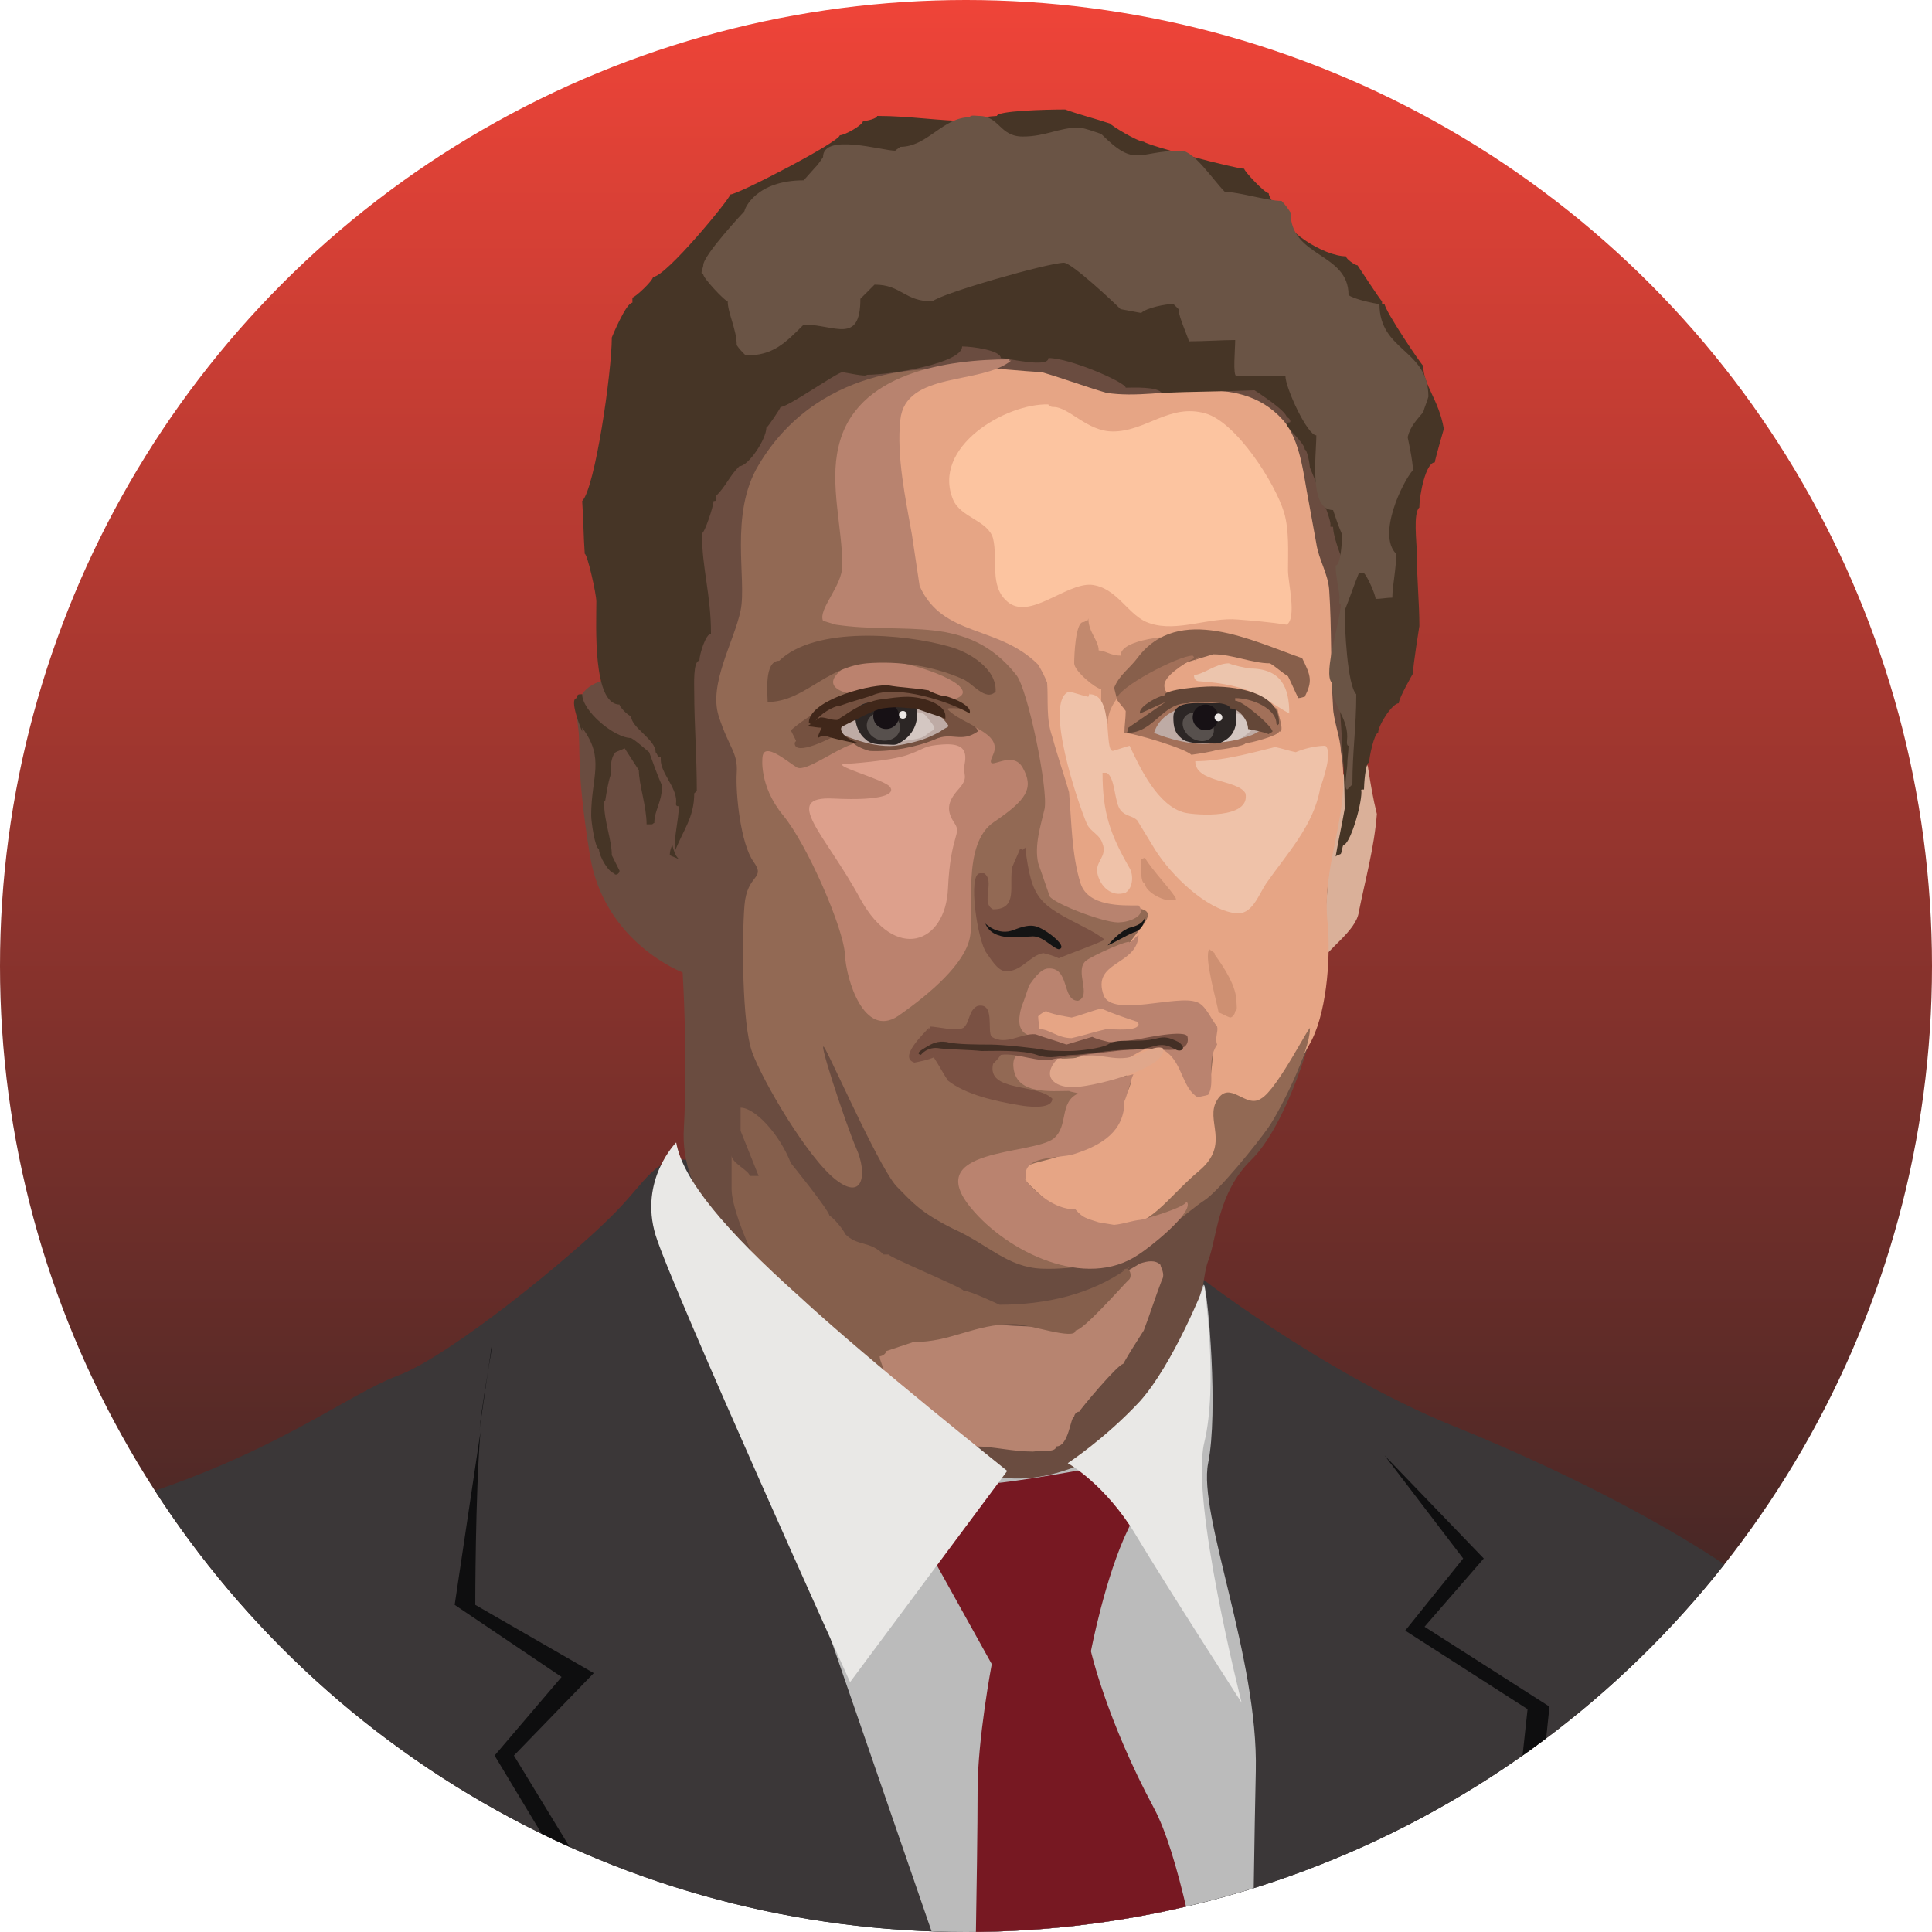 <?xml version="1.0" encoding="utf-8"?>
<!-- Generator: Adobe Illustrator 19.1.0, SVG Export Plug-In . SVG Version: 6.00 Build 0)  -->
<svg version="1.1" id="Layer_1" xmlns="http://www.w3.org/2000/svg" xmlns:xlink="http://www.w3.org/1999/xlink" x="0px" y="0px"
	 viewBox="0 0 150 150" style="enable-background:new 0 0 150 150;" xml:space="preserve">
<style type="text/css">
	.st0{clip-path:url(#SVGID_3_);}
	.st1{fill-rule:evenodd;clip-rule:evenodd;fill:#DAB099;}
	.st2{fill-rule:evenodd;clip-rule:evenodd;fill:#3B3738;}
	.st3{fill-rule:evenodd;clip-rule:evenodd;fill:#6A4C40;}
	.st4{fill-rule:evenodd;clip-rule:evenodd;fill:#C28166;}
	.st5{fill-rule:evenodd;clip-rule:evenodd;fill:#E6A585;}
	.st6{fill-rule:evenodd;clip-rule:evenodd;fill:#926954;}
	.st7{fill-rule:evenodd;clip-rule:evenodd;fill:#BB826E;}
	.st8{fill-rule:evenodd;clip-rule:evenodd;fill:#7A5143;}
	.st9{fill-rule:evenodd;clip-rule:evenodd;fill:#DDA08C;}
	.st10{fill-rule:evenodd;clip-rule:evenodd;fill:#141414;}
	.st11{fill-rule:evenodd;clip-rule:evenodd;fill:#C2896E;}
	.st12{fill-rule:evenodd;clip-rule:evenodd;fill:#FCC4A0;}
	.st13{fill-rule:evenodd;clip-rule:evenodd;fill:#704F3E;}
	.st14{fill-rule:evenodd;clip-rule:evenodd;fill:#875F4B;}
	.st15{fill-rule:evenodd;clip-rule:evenodd;fill:#EFC2A9;}
	.st16{fill-rule:evenodd;clip-rule:evenodd;fill:#ECC5AD;}
	.st17{fill-rule:evenodd;clip-rule:evenodd;fill:#755140;}
	.st18{fill-rule:evenodd;clip-rule:evenodd;fill:#BA836F;}
	.st19{fill-rule:evenodd;clip-rule:evenodd;fill:#B8836F;}
	.st20{fill-rule:evenodd;clip-rule:evenodd;fill:#E0A78B;}
	.st21{fill-rule:evenodd;clip-rule:evenodd;fill:#B78470;}
	.st22{fill-rule:evenodd;clip-rule:evenodd;fill:#432F25;}
	.st23{fill-rule:evenodd;clip-rule:evenodd;fill:#855F4C;}
	.st24{fill-rule:evenodd;clip-rule:evenodd;fill:#463526;}
	.st25{fill-rule:evenodd;clip-rule:evenodd;fill:#6A5445;}
	.st26{fill-rule:evenodd;clip-rule:evenodd;fill:#BEABA5;}
	.st27{fill-rule:evenodd;clip-rule:evenodd;fill:#D4C7C2;}
	.st28{fill-rule:evenodd;clip-rule:evenodd;fill:#2C2625;}
	.st29{fill-rule:evenodd;clip-rule:evenodd;fill:#A27059;}
	.st30{fill-rule:evenodd;clip-rule:evenodd;fill:#57504D;}
	.st31{fill-rule:evenodd;clip-rule:evenodd;fill:#171115;}
	.st32{fill-rule:evenodd;clip-rule:evenodd;fill:#EDE8E6;}
	.st33{fill-rule:evenodd;clip-rule:evenodd;fill:#40271A;}
	.st34{fill-rule:evenodd;clip-rule:evenodd;fill:#644738;}
	.st35{fill-rule:evenodd;clip-rule:evenodd;fill:#CE9072;}
	.st36{fill-rule:evenodd;clip-rule:evenodd;fill:#BBBBBB;}
	.st37{fill-rule:evenodd;clip-rule:evenodd;fill:#771822;}
	.st38{fill-rule:evenodd;clip-rule:evenodd;fill:#E9E8E6;}
	.st39{fill-rule:evenodd;clip-rule:evenodd;fill:#0E0E0F;}
</style>
<g>
	<defs>
		<circle id="SVGID_1_" cx="75" cy="75" r="75"/>
	</defs>
	<linearGradient id="SVGID_2_" gradientUnits="userSpaceOnUse" x1="75" y1="150" x2="75" y2="9.094947e-13">
		<stop  offset="0" style="stop-color:#212121"/>
		<stop  offset="1" style="stop-color:#EF4438"/>
	</linearGradient>
	<use xlink:href="#SVGID_1_"  style="overflow:visible;fill:url(#SVGID_2_);"/>
	<clipPath id="SVGID_3_">
		<use xlink:href="#SVGID_1_"  style="overflow:visible;"/>
	</clipPath>
	<g id="Shape_847_7_" class="st0">
		<g>
			<path class="st1" d="M102.4,74.8c-0.1,0.1-0.1,0.3-0.1,0.4L102.4,74.8z M106.2,59.5c0,0-0.6-1.2-0.6-1.2
				c-2.1,0.7-2.9,10.5-3,12.8c0,1.2-0.1,2.3-0.1,3.5l0,0.2c0.5-1.1,2.8-2.5,3-4c0.5-2.5,1.2-5,1.4-7.6
				C106.6,62,106.4,60.8,106.2,59.5z"/>
		</g>
	</g>
	<g id="Shape_740_7_" class="st0">
		<g>
			<path class="st2" d="M140.9,143c-2.1-9-0.8-17-5-20.1c-4.2-3.2-12.7-8-23.1-12.2c-10.3-4.2-20.1-11.9-20.1-11.9s-36-8.2-39-8.7
				c-2.9-0.5-3.4,1.6-6.4,4.5c-2.9,2.9-12.2,10.6-16.4,12.2c-4.2,1.6-9.5,6.1-21.5,9.8c-11.9,3.7-11.4,59.4-11.4,59.4h145.8
				C143.9,175.9,143.1,152,140.9,143z"/>
		</g>
	</g>
	<g id="Shape_510_7_" class="st0">
		<g>
			<path class="st3" d="M104.2,28.6c-0.4-3.3-13.7-6.4-14.5-7.2c-0.8-0.8-13.5-2-15.1-1.9c-1.6,0.1-7.1,2-9.7,3.4
				C62.2,24.3,55.2,31,52.1,35C49,39,49.9,48,50,49.5c0.1,1.5-1.3,2.7-3.4,3.4c-2,0.7-1.9,2.3-1.7,3.7c0.2,1.4-0.2,3,0.9,9.8
				s7.2,9.1,7.2,9.1s0.4,6.4,0.1,12c-0.4,5.7,4.4,9.5,6.8,12s13,13.5,17.7,15.9c4.7,2.4,10.2-3.6,12.9-6.2c2.7-2.6,2.6-9.5,3.3-11.3
				c0.7-1.8,0.7-5.3,3.4-7.9c2.7-2.7,4.9-9.9,5.1-12c0.2-2.1,0.7-8.1,0.9-10.7c0.2-2.6,1.1-4.5,1.1-8s0.2-17.7,0.2-17.7
				S104.6,31.9,104.2,28.6z"/>
		</g>
	</g>
	<g id="Shape_514_7_" class="st0">
		<g>
			<path class="st4" d="M90.2,31.7c0,0-0.1,0-0.1,0c-1.2-0.1-2.4,0-3.7,0C87.2,32.2,88.8,31.9,90.2,31.7z M95.4,30.7
				c0,0-1.7,0.7-3.4,1c0.1,0,0.2,0,0.3,0.1C93.7,32.2,95.4,30.7,95.4,30.7z M91.9,31.7c-0.5-0.1-1.1,0-1.7,0.1
				C90.7,31.8,91.3,31.7,91.9,31.7z M86.4,31.8c-0.1,0-0.1-0.1-0.2-0.1c-0.5-0.5-2.9-1.1-5.2-1.5c0.5,0.2,1,0.5,1.6,0.8
				C84,31.6,85.2,31.8,86.4,31.8z M94.4,80.6c-0.2-1.6-1.3-1.7-2.7-2.5c-1.4-0.8-3.1,0.1-5.6-0.4c-2.4-0.5-1.7-2-0.4-2.9
				c1.2-0.9,1.3-1.4,2.9-3.2s-0.4-1.1-1.9-1.1s-3.2,0.1-3.4-1.5c-0.2-1.6-3-15-3.3-17.5c-0.3-2.5-5.8-3.4-8-3.7s-2.5-1.3-1.8-2.8
				c0.8-1.5-0.6-3.7-0.8-5c-0.2-1.4,0.8-6.1,1.2-7.5c0-0.1,0.1-0.2,0.1-0.2c-2.8-0.1-5.7-0.4-5.8,0c-0.2,0.8-3,3.6-2.8,4.6
				c0.1,1-2.9,6-2.8,7.2c0.1,1.1-1.9,6-1.7,8.2c0.3,2.2,0.4,6.4,0.5,8c0.1,1.7,2.5,9.3,3.3,10.6c0.8,1.3-2.6,7.1-1.9,7.5
				c0.7,0.4,1.8,4,1.8,4s2.4-3.9,3.3-3.5c0.8,0.4,13.1,17.5,14,17.7s2.3,1.5,2.3,1.5l-0.7-1.7c0,0-0.4-1.9,0.2-2.3
				c0.6-0.4-0.1-1.1-0.1-1.1s-1.1-1.5-0.8-2.3c0.3-0.8,0.9-1.1,0.9-1.1s1.1-0.4,1.9-0.6c0.8-0.2,2.1,0.1,2.8-0.3s0.3-1,0.5-1.9
				c0.2-0.9,0.2-2.6,0.2-2.6s-2.3,0.2-3,0c-0.8-0.2-1.5-0.7-1.5-1.2c0-0.5,3.2-0.9,4.6-1.1s2,0,3.9-0.4c1.9-0.3,2.3,2,3.3,2.9
				c1,0.9,0.8,0.7,0.7-0.3C93.6,83,94.6,82.2,94.4,80.6z M76.5,29.8c-0.1-0.3,2.1-0.1,4.4,0.4c-2-1-3.2-1.6-3.2-1.6s-2.5,2.5-3.8,2
				c-1.2-0.5-2.6,0.5-3.2,1.7C74.2,32.3,77.5,32,76.5,29.8z"/>
		</g>
	</g>
	<g id="Shape_715_7_" class="st0">
		<g>
			<path class="st5" d="M104.1,58.3c0-0.9-0.6-2.5-0.6-3.4c-0.2-3-0.1-6.1-0.3-9.1c-0.1-1.3-0.8-2.3-1-3.6c-0.2-1.1-0.4-2.2-0.6-3.3
				c-0.4-2-0.6-4.7-2-6.3c-3.6-4-9.2-1.4-13.7-2.1c-1.7-0.5-3.3-1.1-5-1.6c-1.7-0.1-3.5-0.3-5.2-0.4c0,0.1,0.1,0.1,0.1,0.2l-0.6,0.3
				c-9.3,1.5-6.9,6.7-5.9,13.4c0.2,1.1-0.5,3.7-0.2,4.5c1.2,2.7,7.4,2.2,9.9,5.3c1.6,2,2.7,5.3,2.8,7.7c0.2,1.5,0.5,3.1,0.7,4.6
				c0.1,1.1,0.1,2.3,0.2,3.4c0.7,1.9,1.9,2,3.3,3.1c0.2,0.3,0.3,0.6,0.5,0.9c0,1.6-2.4,2.2-2.4,3.9c0.5,0.8,0.9,2.2,1.8,2.6
				c1.6,0.8,6.6-1,6.6,2c-1.4,0.2-2.9,0.4-4.3,0.6c-1.9,0.3-3.7,1-5.6,1c-1.5,2.2-0.1,2.6,2.2,2.6c-0.2,0.4-0.3,0.8-0.5,1.3
				c0,1.2,0.9,1.6-0.1,2.6c-0.6,0-4.8,1.7-4.8,2.1c-0.9,0.9,1,2.8,1.7,3.1c3.3,1.7,1.2,3.8,6.6,2.5c2.6-0.7,7.1-3.7,7.4-6.5
				c0-0.9,0.1-1.8,0.1-2.7c-0.2-0.3-0.3-0.6-0.5-0.9c0-0.1,0-0.3,0-0.4c1.1-1.5,1.8-0.1,2.7,0.4c2.5,0,3.2-3.2,4.2-4.9
				c1.4-2.3,1.7-6.7,1.5-9.3C102.5,67,105,63.2,104.1,58.3z"/>
		</g>
	</g>
	<g id="Shape_511_7_" class="st0">
		<g>
			<path class="st6" d="M97.9,85.3c-1.2,0.8-2.4-1.5-3.4,0.1c-1,1.6,1.1,3.4-1.4,5.5s-3.9,4.6-6.5,4.3c-2.6-0.3-3.7-0.4-5.8-2.4
				c-2.1-1.9-2.1-2.1,0.3-2.7c2.4-0.6,5-1.9,5.4-3.3s2.3-3.2,0.6-3.4c-1.7-0.3,2.6-3.3,3.4-2.3c0.9,1,3.4,4.5,3.5,2.5
				c0.2-2,0.7-4.2-1.3-5.4c-2-1.2-5.9,1.4-7.1-0.8c-1.1-2.2,1.3-2.7,2-4s2.8-2.8,0.4-2.9c-2.4-0.1-4-0.6-4.7-2.4s-1.2-7.1-1.5-8.6
				c-0.3-1.5-0.8-3.6-1.1-5.7s-1.5-2.8-3.5-3.9s-6.8-1.6-9.6-1.5c-2.8,0.1-3.2,0.1-2.4-3c0.8-3.1,0.1-7,0-8.6
				c-0.1-1.6,1-4.1,2.6-5.5c1.6-1.4,5.7-2.6,5.7-2.6s-9.6-1-14.6,7.4c-2.3,3.8-0.9,8.9-1.4,11.3c-0.5,2.4-2.5,5.7-1.7,8.2
				c0.8,2.5,1.5,2.8,1.4,4.4c-0.1,1.6,0.3,5.5,1.3,6.9s-0.5,0.9-0.7,3.4c-0.2,2.5-0.2,9.2,0.6,11.4c0.8,2.2,4.3,8.2,6.5,9.9
				c2.2,1.7,2.4-0.6,1.6-2.4c-0.8-1.8-3.3-9.4-2.4-7.7c0.9,1.7,4.4,9.6,5.6,10.7c1.1,1.1,1.7,1.9,4.3,3.2c2.7,1.2,4.2,3,6.9,3.1
				c2.6,0.1,5.7-0.6,6.9-1.1c1.2-0.5,4.6-3.5,5.7-4.2s4.1-4.4,5-5.7s3.2-5.9,3.2-7.6C101.9,79.1,99.2,84.6,97.9,85.3z"/>
		</g>
	</g>
	<g id="Shape_512_7_" class="st0">
		<g>
			<path class="st7" d="M79.4,59.6c-0.9-1.6-3.1,0.7-2.3-1s-2.2-2.3-3.6-3.3c-1.4-1,2-0.8,1.1-1.9c-0.8-1.1-6.7-3-8.7-1.8
				c-1.9,1.2-1.4,2,0.3,2.3s1.3,3.4-0.1,3.9c-1.4,0.5-3.5,2.1-4.2,1.8c-0.7-0.4-2.6-2.1-2.7-0.8c0,0-0.3,2.2,1.6,4.5
				c1.9,2.3,4.7,8.8,4.8,10.8s1.5,6.5,4.1,4.8c2.6-1.8,5.2-4.1,5.6-6.1s-0.7-7.3,1.9-9C79.7,62.1,80.3,61.2,79.4,59.6z"/>
		</g>
	</g>
	<g id="Shape_713_7_" class="st0">
		<g>
			<path class="st8" d="M84.2,72c-3.5-1.8-4.1-2.1-4.6-6.2c-0.1,0.1-0.1,0.1-0.2,0.2c0-0.1,0-0.1-0.2-0.1c-0.2,0.5-0.4,0.9-0.6,1.4
				c-0.3,1.4,0.5,3.3-1.5,3.3c-1-0.5,0.2-2.2-0.7-2.8c-0.1,0-0.2,0-0.3,0c-1,0-0.2,5.3,0.5,6.2c0.3,0.4,0.8,1.3,1.4,1.4
				c1.3,0.1,1.9-1.2,3-1.4c0.4,0.1,0.8,0.2,1.2,0.4c1.2-0.5,2.4-0.9,3.5-1.4c0,0,0-0.1,0-0.1C85.3,72.6,84.8,72.3,84.2,72z"/>
		</g>
	</g>
	<g id="Shape_513_7_" class="st0">
		<g>
			<path class="st9" d="M73.2,57.8c-1.5,0.1-1.3,0.3-2.7,0.8c-1.4,0.5-4.7,0.7-4.7,0.7c-1.8,0,2.9,1.2,3.3,1.8
				c0.4,0.5-0.4,1.1-4.4,0.9c-4.1-0.2-0.6,2.8,2.1,7.8c2.7,4.9,6.6,3.5,6.8-0.8c0.2-4.3,1.1-4.2,0.5-5.1c-0.6-0.9-0.6-1.6,0.3-2.6
				c0.9-1,0.3-1.1,0.5-2C75.1,58.2,74.7,57.7,73.2,57.8z"/>
		</g>
	</g>
	<g id="Shape_515_7_" class="st0">
		<g>
			<path class="st10" d="M81.2,72.3c-0.8-0.5-1.2-0.6-2.5-0.1c-1.2,0.5-2.2-0.5-2.2-0.5c0.6,1.5,2.9,1,3.7,1c0.8,0,1.5,0.9,2,1
				C82.8,73.6,82,72.8,81.2,72.3z"/>
		</g>
	</g>
	<g id="Shape_738_7_" class="st0">
		<g>
			<path class="st11" d="M87,50.9c-0.8,0-1.2-0.4-1.7-0.4c0-0.8-0.8-1.4-0.8-2.5c0,0.1-0.1,0.2-0.1,0.3c0-0.3-0.1,0-0.3,0
				c-0.6,0-0.7,2.6-0.7,3.2c0,0.6,1.7,2,2.1,2v2.8c0.2,0,0.4-0.1,0.5-0.1c0-2,2.1-3.1,2.1-3.7c0.3,0,1.6-1.2,1.6-1.5
				c0.5,0,2.5-1.2,2.5-1.6C91,49.3,87,49.6,87,50.9z"/>
		</g>
	</g>
	<g id="Shape_516_7_" class="st0">
		<g>
			<path class="st10" d="M88.9,71.2c-0.1,0.3-0.3,0.6-1.1,0.8c-0.8,0.2-1.8,1.4-1.8,1.4c0.5-0.2,1.3-0.7,2-1
				C88.9,72.2,89,70.9,88.9,71.2z"/>
		</g>
	</g>
	<g id="Shape_714_7_" class="st0">
		<g>
			<path class="st12" d="M100,44.3c0-1.5,0.1-3.1-0.3-4.5c-0.7-2.3-3.7-7-6.1-7.7c-2.8-0.8-4.6,1.4-7.2,1.4c-2,0-3.4-1.9-4.6-1.9
				c-0.1,0-0.2,0-0.3-0.1c0,0-0.1,0-0.1-0.1c-3.3-0.1-9.1,3.3-7.4,7.4c0.6,1.4,2.7,1.6,3.1,3c0.4,1.7-0.3,3.7,1.1,4.9
				c1.7,1.5,4.5-1.4,6.5-1.3c2.1,0.2,2.9,2.5,4.6,3c2.1,0.7,4.6-0.5,6.8-0.3c1.3,0.1,2.5,0.2,3.8,0.4C100.7,48,100,45.2,100,44.3z"
				/>
		</g>
	</g>
	<g id="Shape_716_7_" class="st0">
		<g>
			<path class="st13" d="M73.7,50.2c-3.5-1-10.4-1.6-13.2,1.1c0,0.1,0,0.1,0,0.2c0-0.1,0-0.1,0-0.2c-1.2,0-0.9,2.6-0.9,3.2
				c2.8,0,4.5-2.7,7.7-3c2.5-0.2,5.1,0.2,7.4,1.2c0.8,0.3,1.8,1.8,2.6,1C77.4,51.9,75.2,50.6,73.7,50.2z"/>
		</g>
	</g>
	<g id="Shape_717_7_" class="st0">
		<g>
			<path class="st14" d="M101.1,51.1c-3.8-1.3-9.6-4.3-12.8,0c-0.6,0.8-1.4,1.3-1.8,2.3l0.2,0.8c1.8-0.9,3.7-1.9,5.5-2.8
				c0.7-0.2,1.3-0.4,2-0.6c1.5,0,3,0.7,4.4,0.7c0.5,0.3,0.9,0.7,1.4,1c0.3,0.6,0.5,1.1,0.8,1.7c0.2,0,0.4-0.1,0.5-0.1
				C101.9,52.9,101.8,52.5,101.1,51.1z"/>
		</g>
	</g>
	<g id="Shape_718_7_" class="st0">
		<g>
			<path class="st15" d="M102.9,57.9c-0.7,0-1.6,0.2-2.3,0.5c-0.5-0.1-1.1-0.3-1.6-0.4c-2,0.5-4.2,1.1-6.2,1.1
				c0,1.7,3.3,1.4,3.9,2.5c0.4,2-3.8,1.7-4.7,1.5c-2.1-0.5-3.5-3.5-4.3-5.2c-0.4,0.1-0.9,0.3-1.3,0.4c-0.7,0,0.1-4.4-1.8-4.4
				c0,0,0-0.1,0-0.1c0,0.1-0.1,0.2-0.1,0.3c-0.5-0.1-1-0.3-1.5-0.4c-2,0.7,0.7,8.7,1.4,10.3c0.3,0.6,1,0.8,1.2,1.5
				c0.4,1-0.6,1.4-0.4,2.3c0.2,1,1.1,1.9,2.2,1.5c0.6-0.4,0.6-1.4,0.3-1.9c-1.5-2.6-2.1-4.3-2.1-7.4c0.1,0,0.2,0,0.3,0
				c0.7,0.3,0.6,2.3,1.1,2.9c0.4,0.5,0.9,0.4,1.3,0.8c0.5,0.8,0.9,1.5,1.4,2.3c1.2,1.9,3.9,4.6,6.2,4.9c1.3,0.2,1.8-1.4,2.4-2.3
				c1.6-2.3,3.7-4.5,4.2-7.4C102.7,60.6,103.5,58.4,102.9,57.9z"/>
		</g>
	</g>
	<g id="Shape_719_7_" class="st0">
		<g>
			<path class="st16" d="M95.4,51.5C95.4,51.5,95.4,51.5,95.4,51.5C95.4,51.5,95.4,51.5,95.4,51.5L95.4,51.5z M97,51.9
				c-0.5-0.1-1.1-0.2-1.6-0.4c-1,0-2,0.9-2.7,0.9c0,0.4,0.2,0.5,0.5,0.5c1.5,0.1,3.5,0.4,4.9,1.3c0.7,0.4,1.3,0.8,2,1.2
				C100.1,53.4,99.5,51.9,97,51.9z"/>
		</g>
	</g>
	<g id="Shape_720_7_" class="st0">
		<g>
			<path class="st17" d="M73.6,55.1c-0.3-0.3,1.8,0.1,1.4-0.2c-0.8-0.5-2-0.9-2.8-1c-3.7-0.7-7.8,0.2-10.8,2.8c0,0,0,0,0.4,0.8
				c0,0.1-0.1,0.1-0.1,0.2c0,1.1,3-0.5,3.2-0.6c0.1,0,0.1-0.1,0.2-0.1c0.1,0,0.1,0,0.2,0h0c0.8,0.4,0.8,0.9,2.2,1.3
				c1.6,0.1,3.7-0.3,5.1-0.9c1.3-0.6,2,0.3,3.3-0.6C76,56.3,74.5,56,73.6,55.1z"/>
		</g>
	</g>
	<g id="Shape_721_7_" class="st0">
		<g>
			<path class="st18" d="M94.5,79.7c-0.5-0.6-0.9-1.7-1.6-1.9c-1.5-0.6-6.5,1.2-7.2-0.5c-1-2.7,2.6-2.3,2.7-4.7
				c-0.1,0-0.6,0.6-0.7,0.6c0.2-0.4-2.9,1-3.4,1.4c-0.9,0.8,0.5,2.7-0.6,3.1c-1.3,0-0.6-2.7-2.4-2.5c-0.6,0.1-1.1,0.9-1.4,1.3
				c-0.2,0.6-0.4,1.2-0.6,1.7c-0.9,3.3,2.2,1.7,3,3.3c0,0.9-4-1.1-3.6,1.5c0.3,2,2.9,1.7,4.3,1.7c0.2,0.1,0.5,0.1,0.7,0.2
				c-1.5,0.7-0.7,2.5-1.9,3.5c-1.7,1.3-10.3,0.7-6.4,5.4c2.8,3.4,8.9,6.4,13,3.6c0.8-0.5,4.1-3.1,3.8-4l-0.1-0.1
				c0,0.4-3,1.3-3.5,1.4c-0.9,0.1-1.2,0.3-2.1,0.4c0,0-0.6-0.1-1.2-0.2c-0.9-0.3-1.2-0.3-1.8-1c-2.6,0-4.6-3.3-3.8-2.2
				c-0.6-2.1,2.5-1.7,3.7-2.1c2.2-0.7,3.9-1.8,3.9-4.1c0.2-0.4,0.5-1.7,0.7-2.1c-1.4,0.4-5.7,1-6.1,0c-0.6-2.5,4.4-0.9,4.8-0.9
				c1.4-0.3,2.5-1.9,3.9-0.8c1.2,0.9,1.2,2.8,2.4,3.5c0.3-0.1,0.5-0.1,0.8-0.2c0.6-0.9-0.2-2.6,0.7-3.9
				C94.3,80.6,94.6,80.1,94.5,79.7z"/>
		</g>
	</g>
	<g id="Shape_722_7_" class="st0">
		<g>
			<path class="st19" d="M88.4,70.3c-1.3,0-3.9,0.1-4.5-1.7c-0.7-2.2-0.7-4.8-0.9-7.1c-0.4-1.4-0.9-2.8-1.3-4.3
				c-0.5-1.4-0.3-2.8-0.4-4.2c-0.2-0.5-0.4-0.9-0.7-1.4c-3.1-3.1-7.4-2.1-9.2-6.1c-0.2-1.3-0.4-2.7-0.6-4c-0.5-2.8-1.2-6.1-0.9-8.9
				c0.4-3.8,6.3-2.7,8.6-4.6c-0.1,0-0.2,0-0.2,0c0,0,0.1-0.1,0.1-0.1c-4.8,0-12,1-13.3,6.8c-0.7,2.9,0.3,6.3,0.3,9.2
				c0,1.6-1.9,3.4-1.5,4.3c0.3,0.1,0.7,0.2,1,0.3c5.4,0.8,10.2-0.9,14,3.9c0.9,1.1,2.5,8.9,2.2,10.4c-0.3,1.3-0.8,2.8-0.5,4.2
				c0.3,0.9,0.6,1.7,0.9,2.6c0.4,0.6,4.6,2.2,5.5,2C87.6,71.6,89.1,71.1,88.4,70.3z"/>
		</g>
	</g>
	<g id="Shape_723_7_" class="st0">
		<g>
			<path class="st8" d="M92.2,80.5c-0.1-0.6-3.4,0.1-3.9,0.2c-0.7,0.1-1.4,0.2-2.2,0.2c-0.4-0.1-0.9-0.2-1.3-0.4
				c-0.7,0.2-1.3,0.4-2,0.6c-0.8-0.3-1.6-0.5-2.4-0.8c-1.1-0.1-2.3,0.9-3.4,0.2c-0.4-0.4,0.3-2.7-1.1-2.4c-0.7,0.3-0.6,1.3-1.1,1.7
				c-0.6,0.3-2-0.1-2.6-0.1c0,0.1-0.1,0.2-0.1,0.3c0-0.1,0-0.2,0-0.2c-0.3,0.4-2.4,2.3-1.1,2.7c0.5-0.1,1-0.2,1.5-0.4
				c0.4,0.6,0.7,1.2,1.1,1.8c1.4,1.1,3.7,1.6,5.5,1.9c0.5,0.1,2.6,0.4,2.6-0.5c-1.2-1.2-5.1-0.5-4.6-2.7c0.2-0.2,0.4-0.4,0.6-0.7
				c1.3-0.2,3,0.7,4.2,0.3c2.2-0.3,4.5-0.6,6.7-0.8C89.6,81.3,92.5,82.1,92.2,80.5z"/>
		</g>
	</g>
	<g id="Shape_724_7_" class="st0">
		<g>
			<path class="st20" d="M90.3,81.4c-0.5-0.3-1.7,0.4-2.2,0.6c-1.8,0.5-2.7-0.4-4.5,0.1c-0.1,0.1-1.5,0.1-1.5,0.1
				c-1.3,1.4-0.2,2.2,1.1,2.2C84.4,84.5,90.7,83,90.3,81.4C90.3,81.4,90.3,81.4,90.3,81.4z"/>
		</g>
	</g>
	<g id="Shape_727_7_" class="st0">
		<g>
			<path class="st21" d="M67.5,105.9c0-0.1,0-0.2,0-0.2c-0.1-0.1-0.2-0.3-0.2-0.4L67.5,105.9z M67.3,105.3l-0.3-0.6
				C67.1,104.9,67.1,105.1,67.3,105.3z M90.1,98.2c-0.4-0.4-1-0.3-1.6-0.1c-1.1,0.7-2.2,1.1-2.2,1.8c-0.7,0.4-3.1,2.3-3.8,2.7
				c-0.2,0-1.6,0.2-1.6,0.4c-2.9,0-5.5-0.4-8.5-0.4c-0.1,0.1-0.1,0.1-0.2,0.2c-1.3,0-2.1,0.5-3.2,0.5c-0.3,0.3-1.6,1.2-1.8,1.2
				c0,0.4,0.1,0.8,0.1,1.2c1.4,2,5,4.5,5,4.7c1.2,0.6,2.4,1.3,3.5,1.9c1.3,0,2.8,0.4,4.4,0.4c0.6-0.1,1.8,0.1,1.8-0.4
				c1,0,1.1-2.3,1.4-2.3c0-0.2,0.2-0.4,0.4-0.4c0-0.1,3-3.7,3.4-3.7c0.5-0.9,1.1-1.8,1.6-2.6c0.5-1.3,0.9-2.6,1.4-3.9
				C90.5,98.9,90.1,98.4,90.1,98.2z"/>
		</g>
	</g>
	<g id="Shape_725_7_" class="st0">
		<g>
			<path class="st22" d="M91.5,80.9c-0.8-0.4-1.1-0.4-1.6-0.3c-0.4,0.1-0.8,0.2-1.9,0.2c-1.1,0-1.5,0-2,0.3
				c-0.5,0.3-2.3,0.5-2.9,0.5c-0.6,0-1.7,0-2.1-0.1c-0.4-0.1-3.1-0.4-4.1-0.4c-0.9,0-2.7,0-3.4-0.2c-0.7-0.1-1.1,0.1-1.6,0.4
				s-0.8,0.5-0.4,0.6c0,0,0.5-0.7,1.5-0.5c1,0.1,2.3,0.1,3.2,0.2c0.9,0,3.2-0.1,4.3,0.3c1.1,0.4,2,0,2.8,0c0.8,0,3-0.4,4.2-0.4
				s1.4-0.1,2.2-0.3c0.8-0.2,1.2,0.1,1.6,0.3S92.2,81.4,91.5,80.9z"/>
		</g>
	</g>
	<g id="Shape_726_7_" class="st0">
		<g>
			<path class="st23" d="M87.5,98.5c-0.1,0-0.2,0-0.4,0.2C87.3,98.6,87.2,98.7,87.5,98.5z M87.5,98.5C87.5,98.5,87.5,98.5,87.5,98.5
				c0.1-0.1,0.2-0.1,0.3-0.2C87.7,98.4,87.6,98.5,87.5,98.5z M87.5,98.5c-2.8,2-6.3,2.8-9.9,2.8c0,0-2.3-1.1-2.8-1.1
				c0-0.2-5.8-2.6-5.8-2.8h-0.4c-1.1-1.1-2-0.6-3-1.6c0-0.2-1-1.4-1.2-1.4c0-0.4-3-4.1-3-4.1C60.5,88,58.6,86,57.5,86v1.8l1.4,3.5
				h-0.7c0-0.4-1.4-1-1.4-1.6v2.6c0,2.3,3.4,9.5,4.9,9.5c0,0.3,1.8,1.9,2.1,1.9c0.8,0.8,4.4,3.2,4.9,3.2c0-0.6-0.4-1.2-0.4-1.6
				c0.2,0,0.5-0.2,0.5-0.4l2.1-0.7c3,0,4.7-1.4,7.8-1.4c1.2,0,4.8,1.3,4.8,0.5c0.6,0,3.5-3.3,4.1-3.9C87.9,99.2,87.8,98.6,87.5,98.5
				z"/>
		</g>
	</g>
	<g id="Shape_728_7_" class="st0">
		<g>
			<path class="st24" d="M52.7,66.7c-0.3-0.3-0.4-0.7-0.5-1.1c-0.1,0.2-0.2,0.5-0.2,0.8L52.7,66.7z M110.5,28.4c-0.1,0-3-4.3-3-4.8
				c-0.2,0-0.2,0.1-0.2-0.2c-0.2-0.2-1.9-2.8-1.9-2.8c-0.2,0-0.9-0.5-0.9-0.7c-1.7,0-5.1-2.1-5.1-3.7c-0.3,0-0.9-0.9-0.9-1.2
				c-0.3,0-1.9-1.7-1.9-1.9c-0.7,0-7.5-1.8-7.8-2.1c-0.5,0-2.6-1.3-2.6-1.4c-1.2-0.4-2.4-0.7-3.5-1.1c-1.5,0-5.3,0.1-5.3,0.5
				c-0.3,0-2.1,0.2-2.1,0.4c-2.4,0-4.6-0.4-7.2-0.4c0,0.2-0.8,0.4-1.1,0.4c0,0.3-1.4,1.1-1.8,1.1c0,0.5-7.9,4.6-8.5,4.6
				c0,0.3-5,6.4-6,6.4c0,0.3-1.4,1.6-1.6,1.6v0.4c-0.5,0-1.6,2.7-1.6,2.7c0,2.7-1.3,11.7-2.3,12.7c0.1,1.4,0.1,2.7,0.2,4.1
				c0.2,0,0.9,3.1,0.9,3.7c0,1.8-0.3,8,1.8,8c0,0.2,0.7,0.9,0.9,0.9c0,0.9,1.9,1.8,1.9,2.8c0.2,0.2,0.1,0.4,0.4,0.4v0.2
				c0,1,1.2,2.1,1.2,3.2c0,0.2-0.1,0.4,0.2,0.4c0,1.1-0.4,2.4-0.3,3.5c0.6-1.6,1.5-2.6,1.5-4.5l0.2-0.2c0-2.6-0.2-5.3-0.2-7.6
				c0-0.6-0.1-2.5,0.4-2.5c0-0.5,0.5-2.1,0.9-2.1c0-3.1-0.7-5-0.7-7.8c0.2,0,0.9-2.1,0.9-2.5c0.3,0,0.2-0.1,0.2-0.4
				c0.8-0.8,1-1.5,1.8-2.3c0.7,0,2.1-2.1,2.1-3c0.1,0,1.1-1.5,1.1-1.6c0.6,0,4.4-2.7,4.8-2.7c0.2,0,1.9,0.4,1.9,0.2
				c1.9,0,7.4-0.9,7.4-2.2c0.8,0,3,0.3,3,0.9c0.5,0,3.7,0.8,3.7,0c1.7,0,6,1.9,6,2.3c0.6,0,2.4-0.1,2.8,0.4c2.4-0.1,4.8-0.1,7.2-0.2
				c0,0,2.5,1.6,2.5,2.1c0.2,0,0.4,0.4,0.2,0.4c-0.8,0,1.2,1.5,1.2,2.1c0.2,0,0.4,1.2,0.4,1.4c0,0,1.6,3.8,1.6,4.4
				c0,0.2-0.1,0.2,0.2,0.2c0,1,1.1,3.5,1.1,3.5c0,2.3-0.5,4.2-0.5,6.2c0,0.2,0.1,0.2-0.2,0.2c0,4.3,0.5,7.7,0.5,12
				c-0.2,1.2-0.5,2.5-0.7,3.7c0.1-0.1,0.2-0.1,0.4-0.2c0.1-0.2,0.1-0.5,0.2-0.7c0.5,0,1.4-3,1.4-4.1c0-0.2-0.1-0.2,0.2-0.2
				c0-0.3,0.1-2.1,0.4-2.1c0-0.4,0.4-2.3,0.7-2.3c0-0.6,1.1-2.3,1.6-2.3c0-0.4,1.1-2.3,1.1-2.3c0-0.6,0.5-3.7,0.5-3.7
				c0-1.8-0.2-3.7-0.2-5.7c0-0.7-0.3-3.1,0.2-3.5c0-1,0.5-3.5,1.2-3.5c0-0.2,0.7-2.6,0.7-2.6C111.7,31,110.5,29.9,110.5,28.4z"/>
		</g>
	</g>
	<g id="Shape_729_7_" class="st0">
		<g>
			<path class="st24" d="M50.4,58.4c-0.5-0.4-0.9-0.8-1.4-1.1c-1.3,0-3.8-2.1-3.8-3.4c-0.3,0-0.4,0-0.4,0.3c-0.7,0,0.4,2.6,0.4,2.6
				v-0.3c1.8,2.4,0.7,3.8,0.7,6.8c0,0.5,0.3,2.6,0.6,2.6c0,0.6,0.8,1.9,1.2,1.9c0,0.2,0.4,0.1,0.4-0.2c-0.2-0.4-0.4-0.8-0.6-1.2
				c0-1.2-0.6-2.6-0.6-4.1c0-0.1,0.1-0.1,0.1-0.2c0.1-0.6,0.2-1.3,0.4-1.9c0-0.6,0-1.4,0.4-1.8c0.2-0.1,0.5-0.2,0.7-0.3l1.1,1.7
				c0,1.1,0.6,2.8,0.6,4.2h0.4c0.1,0,0.1-0.1,0.2-0.1c0-1,0.6-1.6,0.6-2.9C51,60.1,50.7,59.2,50.4,58.4z"/>
		</g>
	</g>
	<g id="Shape_730_7_" class="st0">
		<g>
			<path class="st25" d="M110.5,32c0.1-0.4,0.3-0.8,0.4-1.2c0-3.7-3.8-3.5-3.8-7.2c-0.3,0-2.1-0.4-2.4-0.7c0-3.3-4.5-2.9-4.5-6.4
				c-0.2-0.3-0.4-0.6-0.7-0.9c-1.1,0-3.3-0.7-4.4-0.7c-0.9-0.9-2.4-3.2-3.4-3.2c-3.4,0-3.5,1.4-6.2-1.3c-0.6-0.2-1.1-0.4-1.7-0.5
				c-1.6,0-2.6,0.7-4.4,0.7c-1.8,0-1.8-1.6-3.4-1.6c-0.2,0-0.7-0.1-0.7,0.1c-2.1,0-3.3,2.3-5.4,2.3c-0.1,0.1-0.3,0.2-0.4,0.3
				c-1,0-5.6-1.4-5.6,0.5c-0.2,0.3-0.4,0.6-0.7,0.9L62.4,14c-3.7,0-4.6,2.2-4.6,2.4c0,0-3.2,3.4-3.2,4.2c0,0.2-0.3,0.7,0,0.7
				c0,0.3,1.7,2.1,1.9,2.1c0,0.9,0.7,2.2,0.7,3.4c0.2,0.3,0.4,0.5,0.7,0.8c2.1,0,3-0.9,4.5-2.4c2.4,0,4.4,1.6,4.4-2
				c0.4-0.4,0.7-0.7,1.1-1.1c2.1,0,2.3,1.3,4.5,1.3c0.6-0.6,9-3,10.2-3c0.6,0,3.8,3,4.4,3.6c0.5,0.1,1.1,0.2,1.6,0.3
				c0.4-0.4,1.9-0.7,2.5-0.7c0.1,0.1,0.3,0.3,0.4,0.4c0,0.6,0.8,2.3,0.8,2.5c1.2,0,2.6-0.1,3.6-0.1c0,0.7-0.2,2.8,0.1,2.8h3.8
				c0,0.9,1.7,4.6,2.4,4.6c0,1.5-0.6,5.8,1.3,5.8c0.2,0.6,0.4,1.2,0.7,1.9c0,0.5-0.1,2.4-0.5,2.4c0,0.9,0.3,2,0.3,2.5
				c0,0.2-0.1,0.5,0.1,0.5c0,1.2-1.4,5.4-0.7,6.1c0,1.8,1.2,2.6,1.2,4.2c0,0.2-0.1,0.7,0.1,0.7c0,0.5-0.1,1-0.1,1.5
				c0,0.3-0.3,1.9,0,1.9l0.4-0.4c0-2.6,0.3-4.4,0.3-7c-0.7-0.7-0.9-5.2-0.9-6.5c0.4-1,0.7-1.9,1.1-2.9h0.4c0.3,0.3,0.9,1.7,0.9,2
				c0.4,0,0.9-0.1,1.3-0.1c0-0.9,0.3-2.2,0.3-3.4c-1.5-1.5,0.5-5.6,1.3-6.5c0-0.7-0.4-2.5-0.4-2.5v-0.1
				C109.5,33.1,110,32.6,110.5,32z"/>
		</g>
	</g>
	<g id="Shape_731_7_" class="st0">
		<g>
			<path class="st26" d="M73.3,55.9c-0.6-0.7-1.9-1.2-2.7-1.3c-0.8-0.1-4.9-0.4-5.7,2.2c0,0,2.5,1.3,4.6,1.1
				c2.1-0.3,2.9-0.8,3.5-1.1C73.6,56.3,73.9,56.6,73.3,55.9z"/>
		</g>
	</g>
	<g id="Shape_731_copy_7_" class="st0">
		<g>
			<path class="st27" d="M72.3,56.1c-0.4-0.5-0.5-0.8-1.1-0.8c-0.5-0.1-3.4-0.3-4,1.5c0,0,1.7,0.9,3.2,0.7c1.4-0.2,1.3-0.3,1.7-0.6
				C72.6,56.6,72.7,56.6,72.3,56.1z"/>
		</g>
	</g>
	<g id="Ellipse_18_7_" class="st0">
		<g>
			<path class="st28" d="M69.3,54.5c-1.3,0-2.9-0.2-2.9,1.1c0,0.7,0.3,1.4,0.8,1.8c0.4,0.4,1,0.4,1.6,0.4c0.4,0,0.7,0.1,1-0.1
				c0.8-0.4,1.4-1.2,1.4-2.2C71.2,54.3,70.6,54.5,69.3,54.5z"/>
		</g>
	</g>
	<g id="Shape_735_7_" class="st0">
		<g>
			<path class="st29" d="M93.1,51c-0.1,0-0.2,0.1-0.3,0.2c0,0,0,0.1,0,0.1C92.9,51.2,93,51.1,93.1,51z M99.2,55.1L99.1,55
				c-0.1-0.1-0.2-0.1-0.3-0.2c-0.1,0-0.1-0.1-0.2-0.1c0-0.6-2.1-0.8-2.5-1.1c-1.8,0-3.2,0.4-4.9,0.4c-0.1-0.1-0.2-0.1-0.4-0.2
				c-0.3,0-0.4-0.3-0.4-0.6c0-0.7,1.4-1.6,2.3-2.1c0-0.1,0-0.1-0.1-0.2c-1.1,0-5.9,2.5-5.9,3.4c0.2,0.3,0.5,0.6,0.7,0.9
				c0,0.6-0.1,1.1-0.1,1.7c0.7,0,4.7,1.2,5.2,1.7c0.7-0.1,1.4-0.2,2.1-0.4c0.3,0,2.1-0.3,2.1-0.5c0.4,0,2.6-0.6,2.6-0.9
				C99.8,56.9,99.2,55.4,99.2,55.1z"/>
		</g>
	</g>
	<g id="Ellipse_18_copy_3_7_" class="st0">
		<g>
			<ellipse transform="matrix(0.214 -0.977 0.977 0.214 -1.195 111.348)" class="st30" cx="68.6" cy="56.4" rx="1.1" ry="1.3"/>
		</g>
	</g>
	<g id="Ellipse_18_copy_7_" class="st0">
		<g>
			<circle class="st31" cx="68.8" cy="55.6" r="1"/>
		</g>
	</g>
	<g id="Ellipse_18_copy_2_7_" class="st0">
		<g>
			<circle class="st32" cx="70.1" cy="55.5" r="0.3"/>
		</g>
	</g>
	<g id="Shape_732_7_" class="st0">
		<g>
			<path class="st33" d="M70.5,54.1c-0.8,0-1.3,0.1-2.1,0.2c-0.1,0-0.6,0.1-0.8,0.2c-0.1,0-0.3,0.1-0.8,0.3c-0.8,0.4-1,0.6-1.8,1.1
				c-0.6,0-0.8-0.2-1.3-0.2c-0.2,0.1-0.3,0.2-0.5,0.3c-0.1,0.1-0.2,0.2-0.4,0.3c0,0-0.1,0.1-0.1,0.1h0.1c0.3,0,0.6,0.1,1,0.1
				c-0.1,0.2-0.2,0.4-0.3,0.7c0,0,0,0.1,0,0.1c0,0,0.4-0.3,0.8-0.1c0.6,0.2,2.9,0.7,2.1,0.4c-1.2-0.5-1.2-1.1-1-1.2
				c1.2-0.6,2.5-1.3,3.1-1.4c1.4-0.2,1.7,0,2.6,0c0.8,0.3,1.5,0.5,2.3,0.8v-0.2C73.4,54.6,71.5,54.1,70.5,54.1z"/>
		</g>
	</g>
	<g id="Shape_733_7_" class="st0">
		<g>
			<path class="st33" d="M73.1,54c-0.1,0-0.9-0.3-1-0.4c-1.1-0.2-2.1-0.2-3.2-0.4c-1.9,0-6.1,1.3-6.1,2.9c0,0,0.1,0.1,0.1,0.1h0.2
				c0,0,0.1-0.1,0.1-0.1c0,0,0.1-0.1,0.1-0.1c0.3-0.5,1.4-1.2,1.9-1.2c0.8-0.3,1.6-0.5,2.5-0.8c1.9-0.9,6.1,0.5,7.6,1.4v-0.1
				C75.4,54.7,73.6,54,73.1,54z"/>
		</g>
	</g>
	<g id="Shape_731_copy_2_15_" class="st0">
		<g>
			<path class="st26" d="M98,56c-0.6-0.7-1.9-1.2-2.7-1.3c-0.8-0.1-4.9-0.4-5.7,2.2c0,0,2.5,1.1,4.6,0.8c2.1-0.3,2.9-0.5,3.5-0.9
				C98.4,56.4,98.6,56.7,98,56z"/>
		</g>
	</g>
	<g id="Shape_731_copy_2_13_" class="st0">
		<g>
			<path class="st27" d="M97,56.2c-0.4-0.5-0.5-0.8-1.1-0.8s-3.4-0.3-4,1.5c0,0,1.7,0.9,3.2,0.7c1.4-0.2,1.3-0.3,1.7-0.6
				S97.4,56.6,97,56.2z"/>
		</g>
	</g>
	<g id="Ellipse_18_copy_4_31_" class="st0">
		<g>
			<path class="st28" d="M94,54.6c-1.3,0-2.9-0.2-2.9,1.1c0,0.7,0.1,1.2,0.6,1.6c0.4,0.4,1.2,0.4,1.9,0.4c0.4,0,1,0.1,1.3-0.1
				c0.8-0.4,1.1-1,1.1-2C96,54.4,95.4,54.6,94,54.6z"/>
		</g>
	</g>
	<g id="Ellipse_18_copy_4_29_" class="st0">
		<g>
			<ellipse transform="matrix(0.564 -0.826 0.826 0.564 -6.089 101.388)" class="st30" cx="93" cy="56.5" rx="1" ry="1.3"/>
		</g>
	</g>
	<g id="Ellipse_18_copy_4_27_" class="st0">
		<g>
			<circle class="st31" cx="93.6" cy="55.7" r="1"/>
		</g>
	</g>
	<g id="Ellipse_18_copy_4_25_" class="st0">
		<g>
			<circle class="st32" cx="94.6" cy="55.7" r="0.3"/>
		</g>
	</g>
	<g id="Shape_734_7_" class="st0">
		<g>
			<path class="st34" d="M94.1,53.3c-0.8,0-3.7,0.2-3.7,0.7c-0.4,0-1.9,0.8-1.9,1.3c0,0,0,0.1,0,0.1c0.7-0.3,1.3-0.6,2-0.9
				c0,0,0,0,0,0v0c-1,0.7-1.9,1.3-2.9,2v0.1c0,0.1-0.1,0.2-0.1,0.3c2.1,0,2.7-2.3,4.7-2.3c0.3-0.1,0.6-0.1,0.8-0.1
				c0.5,0,2.5,0,2.5,0.5c0.7,0,1.4,0.9,1.4,1.6h0c0.5,0.1,1.1,0.2,1.6,0.4c0.1-0.1,0.2-0.1,0.3-0.2c0-0.4-2.3-2.4-2.9-2.4v-0.2
				c1.3,0,3.2,0.8,3.2,2c0,0,0.1,0.1,0.1,0.1c0,0,0.1-0.1,0.1-0.1C99.4,54,96.6,53.3,94.1,53.3z"/>
		</g>
	</g>
	<g id="Shape_736_7_" class="st0">
		<g>
			<path class="st35" d="M96,77.8c0-1.2-0.9-2.6-1.7-3.7V74c-0.1-0.1-0.3-0.2-0.4-0.3c-0.5,0.5,0.7,4.5,0.7,4.9
				c0.3,0.1,0.6,0.3,0.9,0.4c0.2,0,0.4-0.3,0.4-0.5C96.1,78.5,96,78,96,77.8z"/>
		</g>
	</g>
	<g id="Shape_737_7_" class="st0">
		<g>
			<path class="st35" d="M88.9,66.6c-0.1,0-0.2,0.1-0.3,0.1c0,0.4-0.1,1.9,0.3,1.9c0,0.6,1.3,1.3,1.9,1.3h0.5v-0.1
				C91.3,69.5,89.3,67.4,88.9,66.6z"/>
		</g>
	</g>
	<g id="Shape_739_7_" class="st0">
		<g>
			<path class="st5" d="M88.2,79.3c-0.9-0.3-1.8-0.6-2.7-1c-0.8,0.2-1.5,0.5-2.3,0.7c-0.6-0.1-1.2-0.2-1.8-0.4
				c-0.1,0-0.1-0.1-0.2-0.1c-0.2,0.1-0.4,0.2-0.6,0.4c0,0.3,0.1,0.8,0.1,1c0.8,0,1.4,0.7,2.5,0.7c0.9-0.2,1.8-0.5,2.7-0.7
				c0.6,0,2.5,0.2,2.5-0.4C88.3,79.4,88.3,79.3,88.2,79.3z"/>
		</g>
	</g>
	<g id="Shape_743_7_" class="st0">
		<g>
			<path class="st36" d="M93.8,113.6c0.8-4,0-13-0.3-13.8c-0.3-0.8-1.6,9.3-4.2,10.9s-7.7,5.3-13,3.7c-5.3-1.6-14.6,5.6-13.3,8.5
				l17,49.3l17,0.8c0,0,0.3-26.8,0.5-35.5C97.7,128.7,93,117.6,93.8,113.6z"/>
		</g>
	</g>
	<g id="Shape_744_7_" class="st0">
		<g>
			<path class="st37" d="M89.6,140.4c-3.7-6.9-4.9-12.2-4.9-12.2s1.1-5.8,2.9-9.5c1.9-3.7-2.4-4.8-2.4-4.8s-6.9,1.3-8.7,1.3
				c-1.9,0-5,3.2-4.5,5l5,9c0,0-1.1,5.8-1.1,9.8c0,5.6-0.3,20.4-0.3,20.4l4.5,13.2H96C96,172.7,93.3,147.3,89.6,140.4z"/>
		</g>
	</g>
	<g id="Shape_741_7_" class="st0">
		<g>
			<path class="st38" d="M62,100.6c-5.6-5-9-9-9.5-11.9c0,0-2.9,2.9-1.6,7.2c1.3,4.2,15.1,34.7,15.1,34.7l12.2-16.4
				C78.1,114.1,67.5,105.7,62,100.6z"/>
		</g>
	</g>
	<g id="Shape_742_7_" class="st0">
		<g>
			<path class="st38" d="M93.5,112c1.1-4.5,0-12.2,0-12.2s-2.4,6.1-5,9c-2.7,2.9-5.6,4.8-5.6,4.8s2.9,1.6,5.3,5.6
				c2.4,4,8.2,13,8.2,13S92.4,116.5,93.5,112z"/>
		</g>
	</g>
	<g id="Shape_745_7_" class="st0">
		<g>
			<path class="st39" d="M37.4,109.6c-0.1,0.5-0.1,1-0.2,1.6l1-6.9C38.3,104.3,38,105.5,37.4,109.6z M39.9,136.3l6.2-6.4l-9.2-5.3
				c0,0,0-8.6,0.4-13.4l-2,13.4l8.3,5.6l-5.2,6.1l21.6,35.9l1.1-1.1L39.9,136.3z"/>
		</g>
	</g>
	<g id="Shape_746_7_" class="st0">
		<g>
			<polygon class="st39" points="110.6,126.3 115.2,121 107.5,113 113.6,121 109.1,126.6 118.6,132.7 114.2,173.3 116.1,172.8 
				120.3,132.5 			"/>
		</g>
	</g>
	<g id="Shape_747_7_" class="st0">
		<g>
			<path class="st39" d="M137.2,126.3c0,0-5.7,26.5-6.6,31.4c-0.9,5,0,14.1,0,14.1l1.9,0.3c0,0-0.8-12.1,1.4-20.2
				C135.4,146.6,137.2,126.3,137.2,126.3z"/>
		</g>
	</g>
</g>
</svg>
